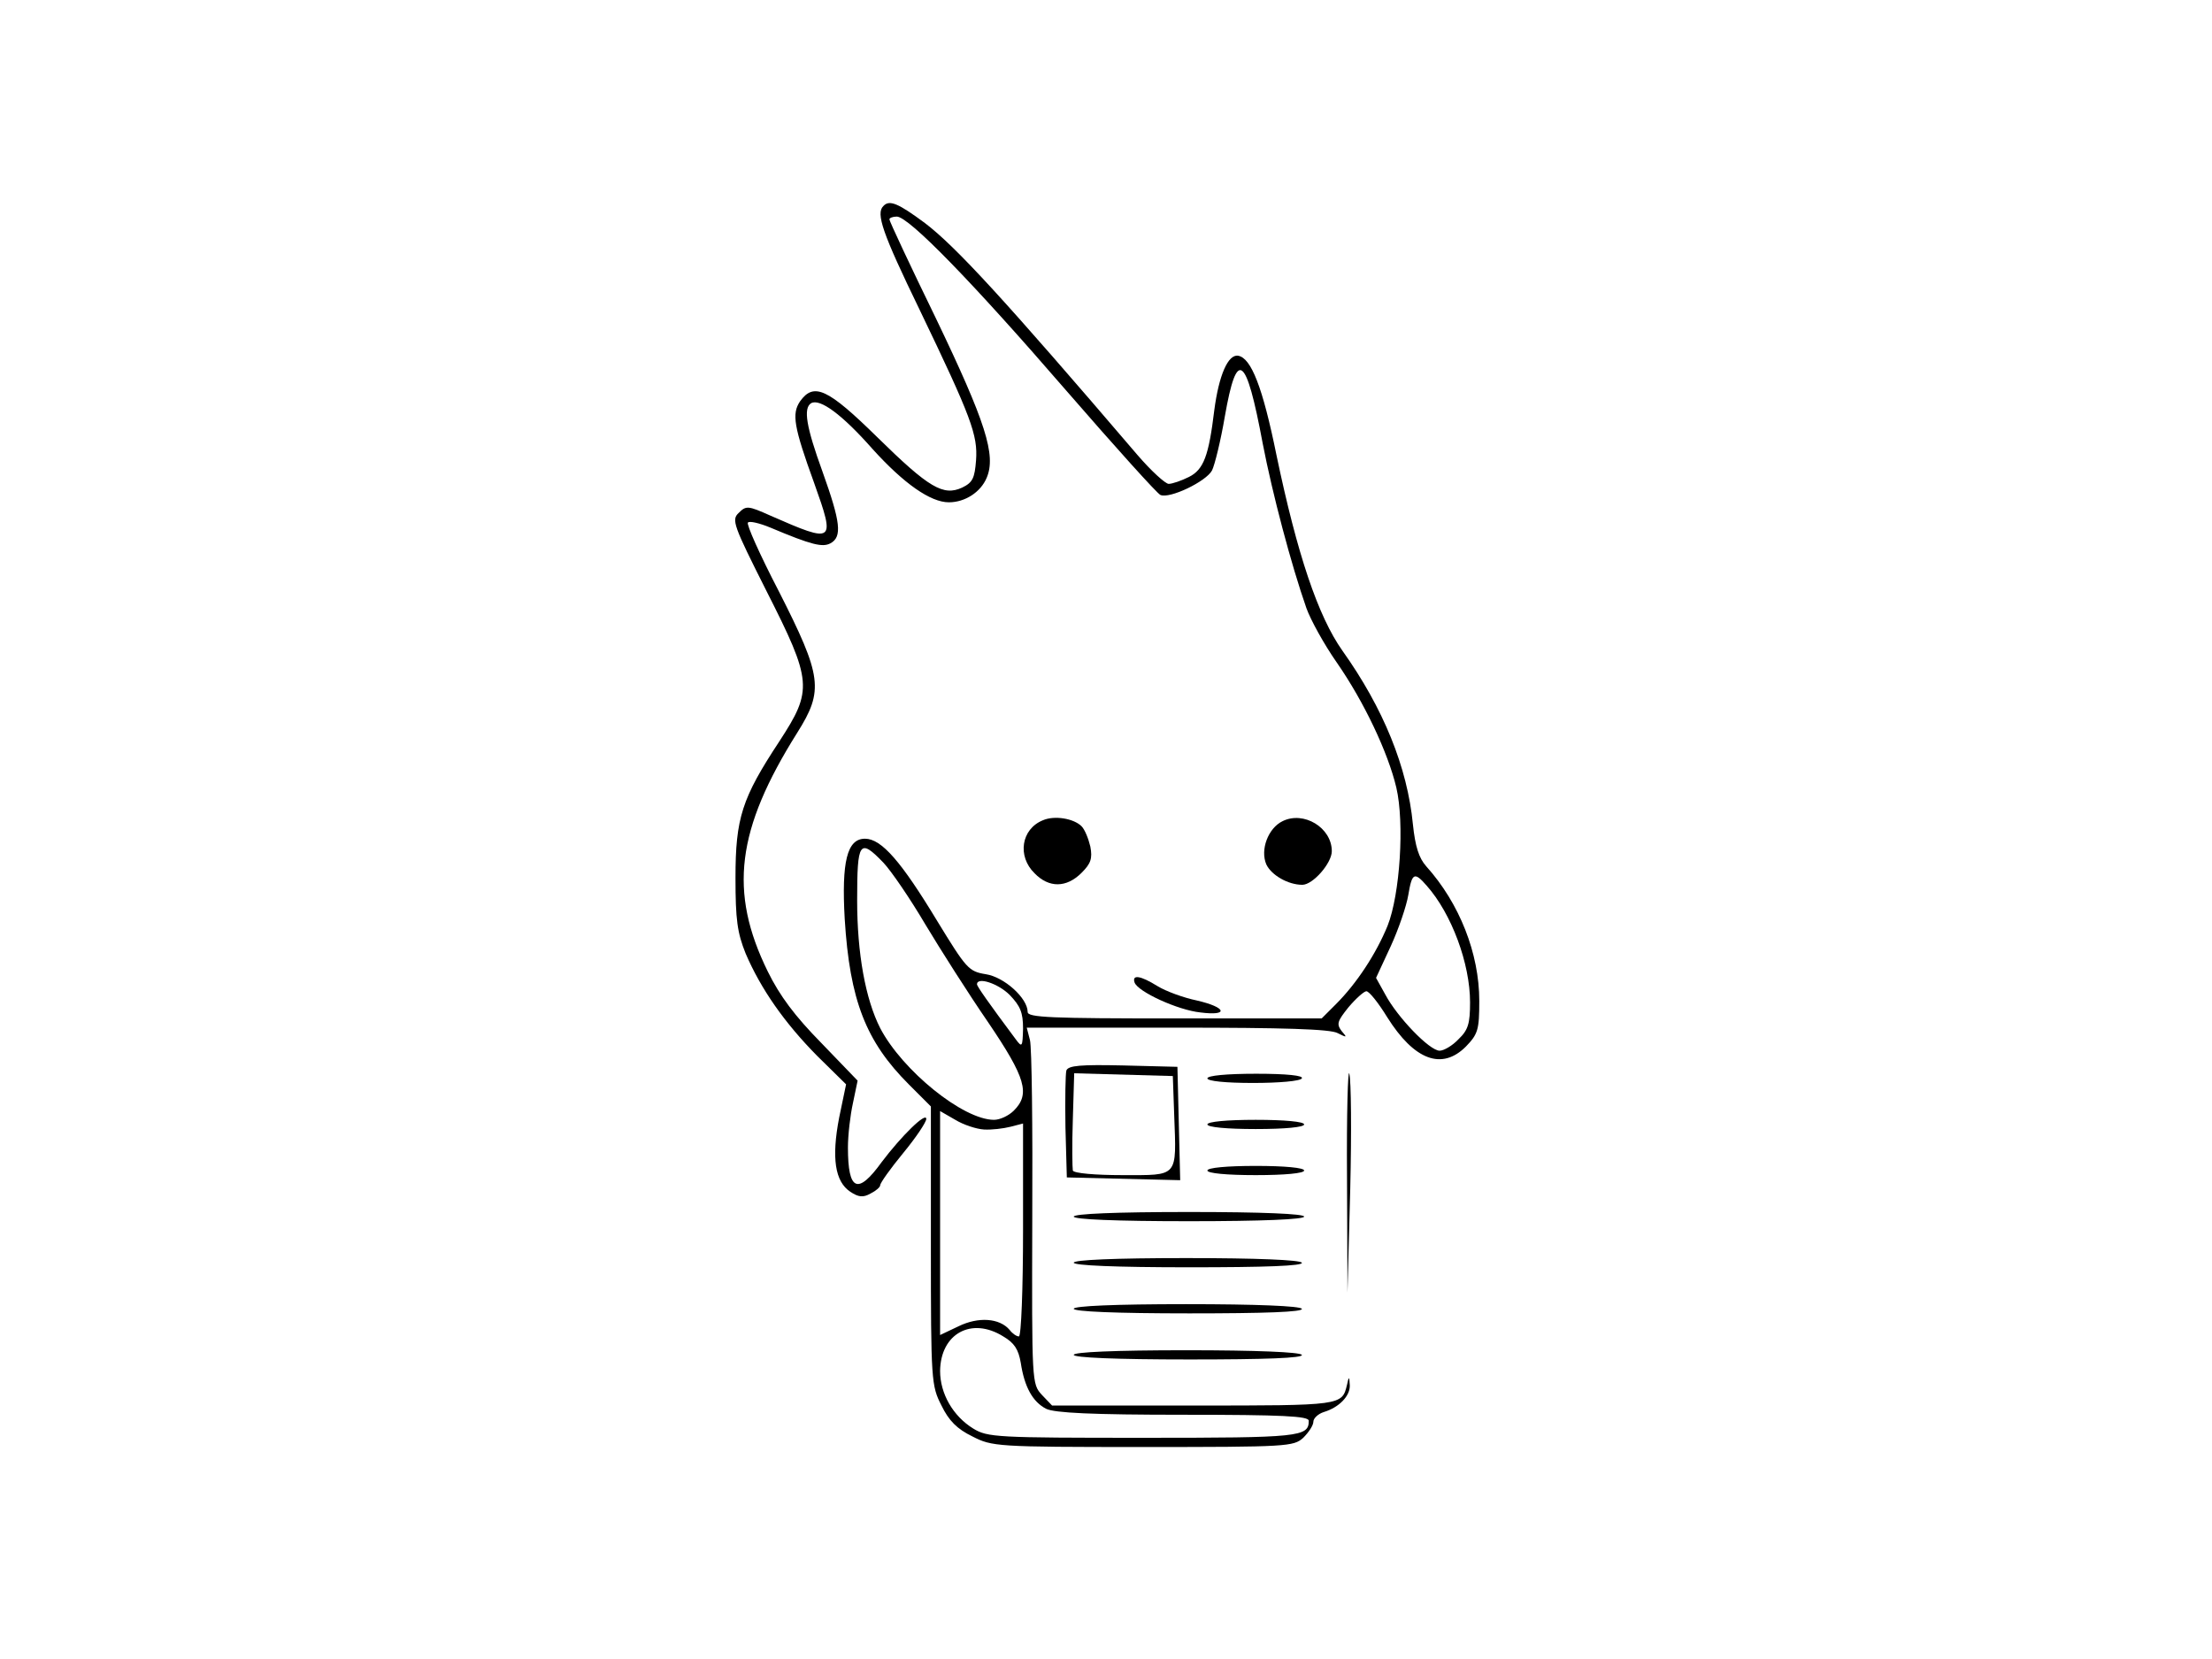 <?xml version="1.0" standalone="no"?>
<!DOCTYPE svg PUBLIC "-//W3C//DTD SVG 20010904//EN"
 "http://www.w3.org/TR/2001/REC-SVG-20010904/DTD/svg10.dtd">
<svg version="1.0" xmlns="http://www.w3.org/2000/svg"
 width="480pt" height="360pt" viewBox="0 0 480 360"
 preserveAspectRatio="xMidYMid meet">

<g transform="translate(0,360) scale(0.1,-0.1)"
fill="#000000" stroke="none">
<path d="M1917 3153 c-17 -16 -2 -59 78 -224 113 -235 127 -273 123 -328 -3
-38 -7 -48 -30 -59 -41 -19 -72 -1 -184 109 -108 106 -138 120 -168 78 -18
-27 -14 -54 31 -178 46 -129 44 -131 -95 -70 -49 22 -53 22 -69 6 -16 -15 -12
-26 60 -169 100 -197 101 -215 28 -327 -81 -123 -95 -166 -95 -296 0 -91 4
-119 22 -164 33 -77 84 -150 155 -222 l63 -62 -15 -72 c-17 -88 -9 -139 24
-161 18 -12 28 -13 44 -4 12 6 21 14 21 18 0 5 22 36 50 70 28 34 50 67 50 74
0 16 -54 -37 -97 -94 -52 -72 -73 -62 -73 32 0 27 5 70 11 97 l10 48 -79 82
c-57 58 -90 102 -116 155 -85 173 -68 308 64 518 58 92 54 122 -40 307 -41 79
-71 146 -67 149 3 4 25 -1 49 -11 90 -38 113 -43 130 -34 26 14 22 46 -17 155
-36 99 -42 138 -25 149 19 11 67 -24 134 -100 67 -74 125 -115 165 -115 35 0
69 22 82 53 21 49 -2 121 -110 346 -56 115 -101 211 -101 215 0 3 7 6 16 6 26
0 164 -142 369 -379 105 -121 196 -222 203 -225 20 -9 99 29 112 53 6 12 19
65 28 118 26 148 46 134 82 -59 21 -109 62 -264 95 -358 9 -25 38 -78 66 -118
59 -85 111 -195 129 -271 18 -77 8 -232 -19 -300 -25 -61 -67 -125 -112 -170
l-31 -31 -319 0 c-269 0 -319 2 -319 14 0 30 -51 76 -91 82 -37 6 -42 12 -105
115 -78 129 -121 179 -157 179 -39 0 -51 -50 -44 -174 11 -177 46 -266 139
-359 l48 -48 0 -302 c0 -294 1 -304 23 -347 16 -33 34 -51 67 -67 43 -22 52
-23 370 -23 314 0 327 1 348 20 12 12 22 27 22 35 0 7 10 17 23 21 33 10 57
35 56 58 -1 20 -2 20 -6 1 -11 -45 -10 -45 -332 -45 l-308 0 -22 23 c-22 24
-22 26 -21 383 1 197 -1 371 -5 387 l-7 27 327 0 c229 0 333 -3 348 -12 20
-10 21 -10 8 5 -11 15 -9 21 15 51 16 19 34 35 39 35 6 0 26 -25 45 -56 59
-94 119 -116 171 -64 26 27 29 36 29 99 0 103 -43 212 -115 292 -16 18 -24 43
-29 91 -12 124 -64 252 -153 377 -53 75 -98 209 -143 424 -30 148 -55 211 -83
216 -22 4 -42 -42 -52 -118 -12 -99 -23 -129 -55 -145 -16 -8 -36 -15 -44 -15
-7 0 -38 28 -68 63 -289 338 -394 452 -461 503 -58 43 -77 51 -90 37z m0
-1425 c17 -18 58 -78 91 -134 33 -55 94 -151 136 -212 82 -121 92 -156 56
-192 -11 -11 -30 -20 -43 -20 -67 0 -199 107 -247 199 -32 63 -50 162 -50 277
0 128 5 136 57 82z m1179 -50 c54 -61 94 -169 94 -253 0 -46 -4 -60 -25 -80
-13 -14 -32 -25 -41 -25 -22 0 -92 73 -118 122 l-20 36 32 69 c17 37 34 87 38
111 8 48 13 51 40 20z m-905 -237 c23 -24 29 -38 29 -73 -1 -40 -2 -42 -16
-23 -59 79 -84 115 -84 119 0 17 46 2 71 -23z m-56 -292 c17 -1 42 2 58 6 l27
7 0 -231 c0 -127 -4 -231 -9 -231 -5 0 -14 6 -20 14 -22 26 -68 29 -111 8
l-40 -19 0 243 0 243 33 -19 c18 -11 46 -20 62 -21z m42 -449 c24 -14 33 -28
38 -57 8 -53 26 -85 55 -100 18 -9 100 -13 298 -13 216 0 272 -3 272 -13 0
-35 -19 -37 -359 -37 -318 0 -338 1 -369 20 -44 27 -72 76 -72 125 1 81 68
118 137 75z"/>
<path d="M2263 1820 c-47 -19 -56 -78 -18 -115 31 -32 69 -32 102 1 20 20 24
31 19 57 -4 17 -12 37 -19 44 -17 17 -59 24 -84 13z"/>
<path d="M2783 1818 c-31 -15 -49 -62 -35 -94 11 -23 47 -44 78 -44 23 0 64
47 64 73 0 51 -61 88 -107 65z"/>
<path d="M2462 1468 c7 -20 94 -60 143 -65 62 -8 57 11 -8 26 -29 6 -67 20
-85 31 -37 23 -56 26 -50 8z"/>
<path d="M2314 1277 c-2 -7 -3 -62 -2 -123 l3 -109 123 -3 123 -3 -3 123 -3
123 -118 3 c-91 2 -119 0 -123 -11z m234 -97 c5 -136 10 -130 -112 -130 -59 0
-106 4 -108 10 -1 5 -2 55 0 110 l3 101 107 -3 107 -3 3 -85z"/>
<path d="M2923 1045 l1 -250 6 225 c3 124 2 236 -2 250 -3 14 -6 -87 -5 -225z"/>
<path d="M2620 1260 c0 -6 40 -10 99 -10 56 0 103 4 106 10 4 6 -32 10 -99 10
-64 0 -106 -4 -106 -10z"/>
<path d="M2620 1160 c0 -6 42 -10 105 -10 63 0 105 4 105 10 0 6 -42 10 -105
10 -63 0 -105 -4 -105 -10z"/>
<path d="M2620 1060 c0 -6 42 -10 105 -10 63 0 105 4 105 10 0 6 -42 10 -105
10 -63 0 -105 -4 -105 -10z"/>
<path d="M2330 960 c0 -6 90 -10 250 -10 160 0 250 4 250 10 0 6 -90 10 -250
10 -160 0 -250 -4 -250 -10z"/>
<path d="M2330 860 c0 -6 90 -10 251 -10 164 0 248 3 244 10 -4 6 -98 10 -251
10 -156 0 -244 -4 -244 -10z"/>
<path d="M2330 760 c0 -6 90 -10 251 -10 164 0 248 3 244 10 -4 6 -98 10 -251
10 -156 0 -244 -4 -244 -10z"/>
<path d="M2330 660 c0 -6 90 -10 251 -10 164 0 248 3 244 10 -4 6 -98 10 -251
10 -156 0 -244 -4 -244 -10z"/>
</g>
</svg>
